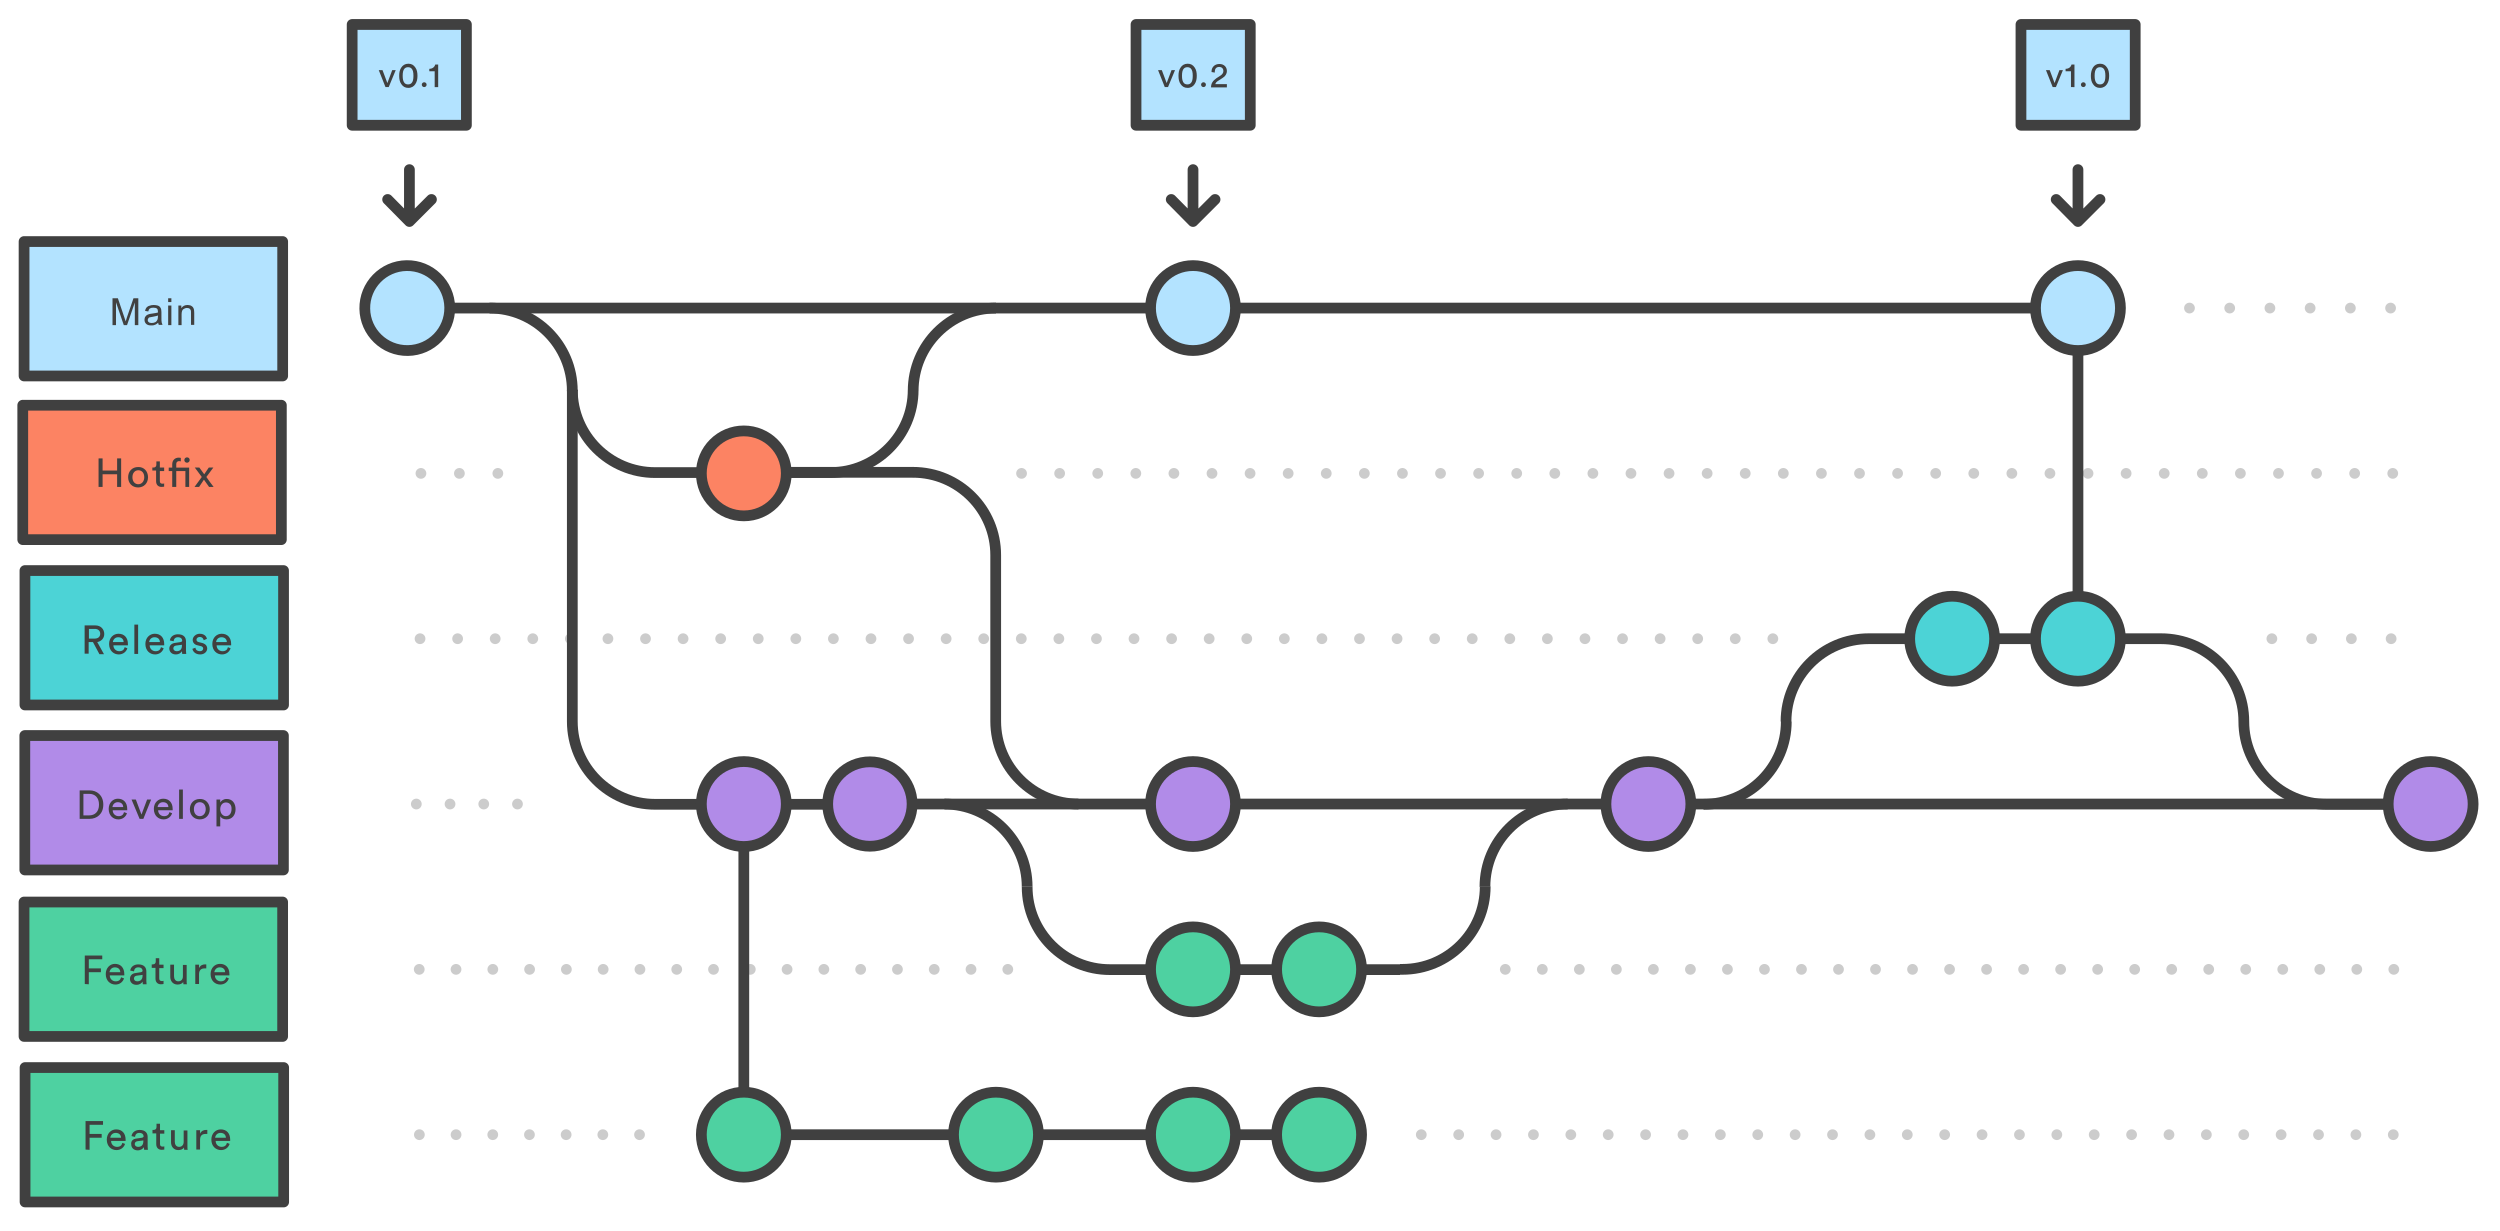 <?xml version="1.0" encoding="UTF-8" standalone="no"?>
<!-- Generator: Adobe Illustrator 25.2.3, SVG Export Plug-In . SVG Version: 6.00 Build 0)  -->

<svg
   xmlns:dc="http://purl.org/dc/elements/1.1/"
   xmlns:cc="http://creativecommons.org/ns#"
   xmlns:rdf="http://www.w3.org/1999/02/22-rdf-syntax-ns#"
   xmlns:svg="http://www.w3.org/2000/svg"
   xmlns="http://www.w3.org/2000/svg"
   xmlns:sodipodi="http://sodipodi.sourceforge.net/DTD/sodipodi-0.dtd"
   xmlns:inkscape="http://www.inkscape.org/namespaces/inkscape"
   version="1.1"
   id="Lager_1"
   x="0px"
   y="0px"
   viewBox="0 0 930 458"
   xml:space="preserve"
   sodipodi:docname="gitflow-2.svg"
   width="930"
   height="458"
   inkscape:version="0.92.5 (2060ec1f9f, 2020-04-08)"><defs
   id="defs149" /><sodipodi:namedview
   pagecolor="#ffffff"
   bordercolor="#666666"
   borderopacity="1"
   objecttolerance="10"
   gridtolerance="10"
   guidetolerance="10"
   inkscape:pageopacity="0"
   inkscape:pageshadow="2"
   inkscape:window-width="1920"
   inkscape:window-height="966"
   id="namedview147"
   showgrid="false"
   inkscape:zoom="0.82229965"
   inkscape:cx="184.44449"
   inkscape:cy="178.44767"
   inkscape:window-x="0"
   inkscape:window-y="27"
   inkscape:window-maximized="1"
   inkscape:current-layer="Lager_1" />
<style
   type="text/css"
   id="style2">
	.st0{fill:none;stroke:#404040;stroke-width:4;stroke-miterlimit:10;}
	.st1{fill:#4ED1A1;stroke:#404040;stroke-width:4;stroke-miterlimit:10;}
	.st2{fill:#B18BE8;stroke:#404040;stroke-width:4;stroke-miterlimit:10;}
	.st3{fill:none;stroke:#CCCCCC;stroke-width:4;stroke-linecap:round;stroke-linejoin:round;stroke-dasharray:0,14.305;}
	.st4{fill:none;stroke:#CCCCCC;stroke-width:4;stroke-linecap:round;stroke-linejoin:round;}
	.st5{fill:none;stroke:#CCCCCC;stroke-width:4;stroke-linecap:round;stroke-linejoin:round;stroke-dasharray:0,14.169;}
	.st6{fill:none;stroke:#CCCCCC;stroke-width:4;stroke-linecap:round;stroke-linejoin:round;stroke-dasharray:0,13.979;}
	.st7{fill:none;stroke:#CCCCCC;stroke-width:4;stroke-linecap:round;stroke-linejoin:round;stroke-dasharray:0,14.788;}
	.st8{fill:none;stroke:#CCCCCC;stroke-width:4;stroke-linecap:round;stroke-linejoin:round;stroke-dasharray:0,14.963;}
	.st9{fill:#B3E3FF;stroke:#404040;stroke-width:4;stroke-miterlimit:10;}
	.st10{fill:#B3E3FF;stroke:#404040;stroke-width:4;stroke-linecap:round;stroke-linejoin:round;stroke-miterlimit:10;}
	.st11{fill:#404040;}
	.st12{fill:none;stroke:#404040;stroke-width:4;stroke-linecap:round;stroke-linejoin:round;stroke-miterlimit:10;}
	.st13{fill:none;stroke:#CCCCCC;stroke-width:4;stroke-linecap:round;stroke-linejoin:round;stroke-dasharray:0,12.543;}
	.st14{fill:none;stroke:#CCCCCC;stroke-width:4;stroke-linecap:round;stroke-linejoin:round;stroke-dasharray:0,13.684;}
	.st15{fill:none;stroke:#CCCCCC;stroke-width:4;stroke-linecap:round;stroke-linejoin:round;stroke-dasharray:0,13.772;}
	.st16{fill:none;stroke:#CCCCCC;stroke-width:4;stroke-linecap:round;stroke-linejoin:round;stroke-dasharray:0,13.649;}
	.st17{fill:none;stroke:#CCCCCC;stroke-width:4;stroke-linecap:round;stroke-linejoin:round;stroke-dasharray:0,13.907;}
	.st18{fill:#4CD3D6;stroke:#404040;stroke-width:4;stroke-linecap:round;stroke-linejoin:round;stroke-miterlimit:10;}
	.st19{fill:#B18BE8;stroke:#404040;stroke-width:4;stroke-linecap:round;stroke-linejoin:round;stroke-miterlimit:10;}
	.st20{fill:#FC8363;stroke:#404040;stroke-width:4;stroke-linecap:round;stroke-linejoin:round;stroke-miterlimit:10;}
	.st21{fill:#4ED1A1;stroke:#404040;stroke-width:4;stroke-linecap:round;stroke-linejoin:round;stroke-miterlimit:10;}
	.st22{fill:#4CD3D6;stroke:#404040;stroke-width:4;stroke-linejoin:round;stroke-miterlimit:10;}
	.st23{fill:#414141;}
</style>
<path
   class="st0"
   d="m 552.4,329.9 c 0,-17 13.8,-30.8 30.8,-30.8"
   id="path4"
   inkscape:connector-curvature="0"
   style="fill:none;stroke:#404040;stroke-width:4;stroke-miterlimit:10" />
<path
   class="st0"
   d="m 382.1,329.9 c 0,-17 -13.8,-30.8 -30.8,-30.8 m -58.8,123 h 213.9"
   id="path6"
   inkscape:connector-curvature="0"
   style="fill:none;stroke:#404040;stroke-width:4;stroke-miterlimit:10" />
<circle
   class="st1"
   cx="443.8"
   cy="422.1"
   r="15.8"
   id="circle8"
   style="fill:#4ed1a1;stroke:#404040;stroke-width:4;stroke-miterlimit:10" />
<circle
   class="st1"
   cx="490.7"
   cy="422.1"
   r="15.8"
   id="circle10"
   style="fill:#4ed1a1;stroke:#404040;stroke-width:4;stroke-miterlimit:10" />
<circle
   class="st1"
   cx="370.5"
   cy="422.1"
   r="15.8"
   id="circle12"
   style="fill:#4ed1a1;stroke:#404040;stroke-width:4;stroke-miterlimit:10" />
<path
   class="st0"
   d="M 904.2,299.1 H 307.9"
   id="path14"
   inkscape:connector-curvature="0"
   style="fill:none;stroke:#404040;stroke-width:4;stroke-miterlimit:10" />
<circle
   class="st2"
   cx="613.2"
   cy="299.1"
   r="15.8"
   id="circle16"
   style="fill:#b18be8;stroke:#404040;stroke-width:4;stroke-miterlimit:10" />
<circle
   class="st2"
   cx="443.8"
   cy="299.1"
   r="15.8"
   id="circle18"
   style="fill:#b18be8;stroke:#404040;stroke-width:4;stroke-miterlimit:10" />
<circle
   class="st2"
   cx="904.2"
   cy="299.1"
   r="15.8"
   id="circle20"
   style="fill:#b18be8;stroke:#404040;stroke-width:4;stroke-miterlimit:10" />
<path
   class="st0"
   d="m 382.1,329.9 c 0,17 13.8,30.8 30.8,30.8 H 520.8 M 212.9,145 c 0,17 13.8,30.8 30.8,30.8 H 261"
   id="path22"
   inkscape:connector-curvature="0"
   style="fill:none;stroke:#404040;stroke-width:4;stroke-miterlimit:10" />
<circle
   class="st1"
   cx="443.8"
   cy="360.6"
   r="15.8"
   id="circle24"
   style="fill:#4ed1a1;stroke:#404040;stroke-width:4;stroke-miterlimit:10" />
<circle
   class="st1"
   cx="490.7"
   cy="360.6"
   r="15.8"
   id="circle26"
   style="fill:#4ed1a1;stroke:#404040;stroke-width:4;stroke-miterlimit:10" />
<path
   class="st0"
   d="m 520.8,360.6 h 0.9 c 17,0 30.8,-13.8 30.8,-30.8"
   id="path28"
   inkscape:connector-curvature="0"
   style="fill:none;stroke:#404040;stroke-width:4;stroke-miterlimit:10" />
<path
   class="st3"
   d="M 185.2,176.1 H 149.5"
   id="path30"
   inkscape:connector-curvature="0"
   style="fill:none;stroke:#cccccc;stroke-width:4;stroke-linecap:round;stroke-linejoin:round;stroke-dasharray:0, 14.305" />
<path
   class="st4"
   d="M 904.3,176.1"
   id="path32"
   inkscape:connector-curvature="0"
   style="fill:none;stroke:#cccccc;stroke-width:4;stroke-linecap:round;stroke-linejoin:round" />
<path
   class="st5"
   d="M 890.1,176.1 H 372.9"
   id="path34"
   inkscape:connector-curvature="0"
   style="fill:none;stroke:#cccccc;stroke-width:4;stroke-linecap:round;stroke-linejoin:round;stroke-dasharray:0, 14.169" />
<path
   class="st4"
   d="M 673.5,237.6"
   id="path36"
   inkscape:connector-curvature="0"
   style="fill:none;stroke:#cccccc;stroke-width:4;stroke-linecap:round;stroke-linejoin:round" />
<path
   class="st6"
   d="M 659.5,237.6 H 149.3"
   id="path38"
   inkscape:connector-curvature="0"
   style="fill:none;stroke:#cccccc;stroke-width:4;stroke-linecap:round;stroke-linejoin:round;stroke-dasharray:0, 13.979" />
<path
   class="st4"
   d="M 904.3,237.6"
   id="path40"
   inkscape:connector-curvature="0"
   style="fill:none;stroke:#cccccc;stroke-width:4;stroke-linecap:round;stroke-linejoin:round" />
<path
   class="st7"
   d="M 889.5,237.6 H 837.7"
   id="path42"
   inkscape:connector-curvature="0"
   style="fill:none;stroke:#cccccc;stroke-width:4;stroke-linecap:round;stroke-linejoin:round;stroke-dasharray:0, 14.788" />
<path
   class="st4"
   d="M 904.2,114.6"
   id="path44"
   inkscape:connector-curvature="0"
   style="fill:none;stroke:#cccccc;stroke-width:4;stroke-linecap:round;stroke-linejoin:round" />
<path
   class="st8"
   d="M 889.3,114.6 H 807"
   id="path46"
   inkscape:connector-curvature="0"
   style="fill:none;stroke:#cccccc;stroke-width:4;stroke-linecap:round;stroke-linejoin:round;stroke-dasharray:0, 14.963" />
<path
   class="st0"
   d="m 212.9,145.4 c 0,-17 -13.8,-30.8 -30.8,-30.8 M 339.7,145 c 0,17 -13.8,30.8 -30.8,30.8 h -48 m 78.8,-30.4 c 0,-17 13.8,-30.8 30.8,-30.8 m 30.7,184.5 c -17,0 -30.8,-13.8 -30.8,-30.8 v -61.8 m 0,0 c 0,-17 -13.8,-30.8 -30.8,-30.8"
   id="path48"
   inkscape:connector-curvature="0"
   style="fill:none;stroke:#404040;stroke-width:4;stroke-miterlimit:10" />
<circle
   class="st1"
   cx="276.7"
   cy="422.1"
   r="15.8"
   id="circle50"
   style="fill:#4ed1a1;stroke:#404040;stroke-width:4;stroke-miterlimit:10" />
<path
   class="st0"
   d="M 773,114.6 H 167.2"
   id="path52"
   inkscape:connector-curvature="0"
   style="fill:none;stroke:#404040;stroke-width:4;stroke-miterlimit:10" />
<circle
   transform="rotate(-0.868)"
   class="st9"
   cx="149.748"
   cy="116.886"
   id="ellipse54"
   r="15.8"
   style="fill:#b3e3ff;stroke:#404040;stroke-width:4;stroke-miterlimit:10" />
<circle
   class="st9"
   cx="443.8"
   cy="114.6"
   r="15.8"
   id="circle56"
   style="fill:#b3e3ff;stroke:#404040;stroke-width:4;stroke-miterlimit:10" />
<circle
   class="st9"
   cx="773"
   cy="114.6"
   r="15.8"
   id="circle58"
   style="fill:#b3e3ff;stroke:#404040;stroke-width:4;stroke-miterlimit:10" />
<path
   class="st10"
   d="m 131,9.1 h 42.5 V 46.6 H 131 Z"
   id="path60"
   inkscape:connector-curvature="0"
   style="fill:#b3e3ff;stroke:#404040;stroke-width:4;stroke-linecap:round;stroke-linejoin:round;stroke-miterlimit:10" />
<path
   class="st11"
   d="m 144.6,32.4 h -1.2 l -2.5,-6.3 h 1.4 l 1.8,4.8 1.8,-4.8 h 1.3 z m 4.7,-7.3 c 0.5,-0.8 1.4,-1.4 2.6,-1.4 1.2,0 2,0.5 2.6,1.4 0.6,0.8 0.8,1.9 0.8,3.1 0,1.2 -0.2,2.2 -0.8,3.1 -0.5,0.8 -1.4,1.4 -2.6,1.4 -1.2,0 -2,-0.5 -2.6,-1.4 -0.6,-0.8 -0.8,-1.9 -0.8,-3.1 0,-1.2 0.2,-2.3 0.8,-3.1 z m 1.2,5.8 c 0.3,0.3 0.7,0.5 1.3,0.5 0.6,0 1,-0.2 1.3,-0.5 0.5,-0.5 0.7,-1.4 0.7,-2.7 0,-1.3 -0.2,-2.2 -0.7,-2.7 -0.3,-0.3 -0.7,-0.5 -1.3,-0.5 -0.6,0 -1,0.2 -1.3,0.5 -0.5,0.5 -0.7,1.4 -0.7,2.7 0,1.3 0.2,2.1 0.7,2.7 z m 7.3,-0.3 c 0.5,0 0.9,0.4 0.9,0.9 0,0.5 -0.4,0.9 -0.9,0.9 -0.5,0 -0.9,-0.4 -0.9,-0.9 0,-0.5 0.4,-0.9 0.9,-0.9 z m 3.9,1.8 v -5.9 h -2 v -0.9 c 1.2,0 2,-0.7 2.2,-1.6 h 1.1 v 8.4 c 0,0 -1.3,0 -1.3,0 z"
   id="path62"
   inkscape:connector-curvature="0"
   style="fill:#404040" />
<path
   class="st12"
   d="M 152.3,80.7 V 63.1 m 8.2,11.1 -8.2,8.2 -8.1,-8.2"
   id="path64"
   inkscape:connector-curvature="0"
   style="fill:none;stroke:#404040;stroke-width:4;stroke-linecap:round;stroke-linejoin:round;stroke-miterlimit:10" />
<path
   class="st10"
   d="m 422.6,9.1 h 42.5 v 37.5 h -42.5 z"
   id="path66"
   inkscape:connector-curvature="0"
   style="fill:#b3e3ff;stroke:#404040;stroke-width:4;stroke-linecap:round;stroke-linejoin:round;stroke-miterlimit:10" />
<path
   class="st11"
   d="m 434.5,32.4 h -1.2 l -2.5,-6.3 h 1.4 l 1.8,4.8 1.8,-4.8 h 1.3 z m 4.7,-7.3 c 0.5,-0.8 1.4,-1.4 2.6,-1.4 1.2,0 2,0.5 2.6,1.4 0.6,0.8 0.8,1.9 0.8,3.1 0,1.2 -0.2,2.2 -0.8,3.1 -0.5,0.8 -1.4,1.4 -2.6,1.4 -1.2,0 -2,-0.5 -2.6,-1.4 -0.6,-0.8 -0.8,-1.9 -0.8,-3.1 0,-1.2 0.2,-2.3 0.8,-3.1 z m 1.2,5.8 c 0.3,0.3 0.7,0.5 1.3,0.5 0.6,0 1,-0.2 1.3,-0.5 0.5,-0.5 0.7,-1.4 0.7,-2.7 0,-1.3 -0.2,-2.2 -0.7,-2.7 -0.3,-0.3 -0.7,-0.5 -1.3,-0.5 -0.6,0 -1,0.2 -1.3,0.5 -0.5,0.5 -0.7,1.4 -0.7,2.7 0,1.3 0.2,2.1 0.7,2.7 z m 7.3,-0.3 c 0.5,0 0.9,0.4 0.9,0.9 0,0.5 -0.4,0.9 -0.9,0.9 -0.5,0 -0.9,-0.4 -0.9,-0.9 0,-0.5 0.4,-0.9 0.9,-0.9 z m 3,-3.8 v -0.3 c 0,-1.4 1.1,-2.7 2.9,-2.7 1.8,0 2.8,1.2 2.8,2.6 0,1.1 -0.6,2 -1.6,2.6 l -1.7,1.1 c -0.5,0.3 -0.9,0.7 -1,1.2 h 4.3 v 1.2 h -5.9 c 0,-1.4 0.6,-2.4 2,-3.4 l 1.4,-0.9 c 0.8,-0.5 1.2,-1.1 1.2,-1.8 0,-0.8 -0.5,-1.5 -1.6,-1.5 -1.1,0 -1.6,0.8 -1.6,1.7 V 27 Z"
   id="path68"
   inkscape:connector-curvature="0"
   style="fill:#404040" />
<path
   class="st12"
   d="M 443.8,80.7 V 63.1 m 8.2,11.1 -8.2,8.2 -8.1,-8.2"
   id="path70"
   inkscape:connector-curvature="0"
   style="fill:none;stroke:#404040;stroke-width:4;stroke-linecap:round;stroke-linejoin:round;stroke-miterlimit:10" />
<path
   class="st10"
   d="m 751.8,9.1 h 42.5 v 37.5 h -42.5 z"
   id="path72"
   inkscape:connector-curvature="0"
   style="fill:#b3e3ff;stroke:#404040;stroke-width:4;stroke-linecap:round;stroke-linejoin:round;stroke-miterlimit:10" />
<path
   class="st11"
   d="m 764.8,32.4 h -1.2 l -2.5,-6.3 h 1.4 l 1.8,4.8 1.8,-4.8 h 1.3 z m 5.6,0 v -5.9 h -2 v -0.9 c 1.2,0 2,-0.7 2.2,-1.6 h 1.1 v 8.4 z m 4.6,-1.8 c 0.5,0 0.9,0.4 0.9,0.9 0,0.5 -0.4,0.9 -0.9,0.9 -0.5,0 -0.9,-0.4 -0.9,-0.9 0,-0.5 0.4,-0.9 0.9,-0.9 z m 3.6,-5.5 c 0.5,-0.8 1.4,-1.4 2.6,-1.4 1.2,0 2,0.5 2.6,1.4 0.6,0.8 0.8,1.9 0.8,3.1 0,1.2 -0.2,2.2 -0.8,3.1 -0.5,0.8 -1.4,1.4 -2.6,1.4 -1.2,0 -2,-0.5 -2.6,-1.4 -0.6,-0.8 -0.8,-1.9 -0.8,-3.1 0,-1.2 0.3,-2.3 0.8,-3.1 z m 1.3,5.8 c 0.3,0.3 0.7,0.5 1.3,0.5 0.6,0 1,-0.2 1.3,-0.5 0.5,-0.5 0.7,-1.4 0.7,-2.7 0,-1.3 -0.2,-2.2 -0.7,-2.7 -0.3,-0.3 -0.7,-0.5 -1.3,-0.5 -0.6,0 -1,0.2 -1.3,0.5 -0.5,0.5 -0.7,1.4 -0.7,2.7 0,1.3 0.2,2.1 0.7,2.7 z"
   id="path74"
   inkscape:connector-curvature="0"
   style="fill:#404040" />
<path
   class="st12"
   d="M 773,80.7 V 63.1 m 8.2,11.1 -8.2,8.2 -8.1,-8.2"
   id="path76"
   inkscape:connector-curvature="0"
   style="fill:none;stroke:#404040;stroke-width:4;stroke-linecap:round;stroke-linejoin:round;stroke-miterlimit:10" />
<path
   class="st13"
   d="M 192.5,299.1 H 148.6"
   id="path78"
   inkscape:connector-curvature="0"
   style="fill:none;stroke:#cccccc;stroke-width:4;stroke-linecap:round;stroke-linejoin:round;stroke-dasharray:0, 12.543" />
<path
   class="st4"
   d="M 388.6,360.6"
   id="path80"
   inkscape:connector-curvature="0"
   style="fill:none;stroke:#cccccc;stroke-width:4;stroke-linecap:round;stroke-linejoin:round" />
<path
   class="st14"
   d="M 374.9,360.6 H 149.2"
   id="path82"
   inkscape:connector-curvature="0"
   style="fill:none;stroke:#cccccc;stroke-width:4;stroke-linecap:round;stroke-linejoin:round;stroke-dasharray:0, 13.684" />
<path
   class="st4"
   d="M 904.3,360.6"
   id="path84"
   inkscape:connector-curvature="0"
   style="fill:none;stroke:#cccccc;stroke-width:4;stroke-linecap:round;stroke-linejoin:round" />
<path
   class="st15"
   d="M 890.5,360.6 H 553.1"
   id="path86"
   inkscape:connector-curvature="0"
   style="fill:none;stroke:#cccccc;stroke-width:4;stroke-linecap:round;stroke-linejoin:round;stroke-dasharray:0, 13.772" />
<path
   class="st4"
   d="M 251.5,422.1"
   id="path88"
   inkscape:connector-curvature="0"
   style="fill:none;stroke:#cccccc;stroke-width:4;stroke-linecap:round;stroke-linejoin:round" />
<path
   class="st16"
   d="M 237.9,422.1 H 149.1"
   id="path90"
   inkscape:connector-curvature="0"
   style="fill:none;stroke:#cccccc;stroke-width:4;stroke-linecap:round;stroke-linejoin:round;stroke-dasharray:0, 13.649" />
<path
   class="st4"
   d="M 904.3,422.1"
   id="path92"
   inkscape:connector-curvature="0"
   style="fill:none;stroke:#cccccc;stroke-width:4;stroke-linecap:round;stroke-linejoin:round" />
<path
   class="st17"
   d="M 890.3,422.1 H 521.8"
   id="path94"
   inkscape:connector-curvature="0"
   style="fill:none;stroke:#cccccc;stroke-width:4;stroke-linecap:round;stroke-linejoin:round;stroke-dasharray:0, 13.907" />
<path
   class="st18"
   d="M 9.28,212.253 H 105.48 v 50 H 9.28 Z"
   id="path96"
   inkscape:connector-curvature="0"
   style="fill:#4cd3d6;stroke:#404040;stroke-width:4;stroke-linecap:round;stroke-linejoin:round;stroke-miterlimit:10" />
<path
   class="st11"
   d="m 34.58,238.853 h -1.6 v 4.3 h -1.5 v -10.5 h 4 c 2,0 3.3,1.4 3.3,3.2 0,1.5 -1,2.7 -2.6,3 l 2.5,4.5 h -1.7 z m 0.7,-1.3 c 1.2,0 2,-0.7 2,-1.8 0,-1.1 -0.8,-1.8 -2,-1.8 h -2.2 v 3.6 c 0,0 2.2,0 2.2,0 z m 12.1,3.6 c -0.4,1.3 -1.6,2.3 -3.2,2.3 -1.9,0 -3.6,-1.4 -3.6,-3.9 0,-2.3 1.6,-3.8 3.5,-3.8 2.2,0 3.5,1.5 3.5,3.8 v 0.5 h -5.4 c 0,1.3 1,2.2 2.2,2.2 1.2,0 1.8,-0.6 2,-1.5 z m -1.4,-2.3 c 0,-1 -0.7,-1.8 -2,-1.8 -1.2,0 -1.9,0.9 -2,1.8 z m 4,4.4 v -10.9 h 1.4 v 10.9 z m 10.9,-2.1 c -0.4,1.3 -1.6,2.3 -3.2,2.3 -1.9,0 -3.6,-1.4 -3.6,-3.9 0,-2.3 1.6,-3.8 3.5,-3.8 2.2,0 3.5,1.5 3.5,3.8 v 0.5 h -5.4 c 0,1.3 1,2.2 2.2,2.2 1.2,0 1.8,-0.6 2,-1.5 z m -1.4,-2.3 c 0,-1 -0.7,-1.8 -2,-1.8 -1.2,0 -1.9,0.9 -2,1.8 z m 5.7,0.3 2,-0.3 c 0.4,-0.1 0.6,-0.3 0.6,-0.5 0,-0.7 -0.5,-1.3 -1.6,-1.3 -1,0 -1.5,0.6 -1.6,1.5 l -1.4,-0.3 c 0.2,-1.4 1.4,-2.3 3,-2.3 2.2,0 3,1.2 3,2.6 v 3.5 c 0,0.6 0.1,1 0.1,1.2 h -1.5 c 0,-0.2 -0.1,-0.5 -0.1,-1 -0.3,0.5 -1,1.2 -2.3,1.2 -1.5,0 -2.4,-1 -2.4,-2.2 0,-1.2 1,-2 2.2,-2.1 z m 2.5,1 v -0.3 l -2.2,0.3 c -0.6,0.1 -1,0.4 -1,1.1 0,0.5 0.5,1 1.2,1 1.1,0 2,-0.5 2,-2.1 z m 5,0.8 c 0.1,0.8 0.7,1.3 1.7,1.3 0.8,0 1.2,-0.5 1.2,-1 0,-0.4 -0.3,-0.8 -0.9,-0.9 l -1.2,-0.3 c -1.1,-0.2 -1.8,-1 -1.8,-2 0,-1.2 1.2,-2.3 2.6,-2.3 2,0 2.6,1.3 2.7,1.9 l -1.2,0.5 c -0.1,-0.4 -0.4,-1.2 -1.5,-1.2 -0.7,0 -1.2,0.5 -1.2,1 0,0.4 0.3,0.8 0.8,0.9 l 1.2,0.3 c 1.3,0.3 2,1.1 2,2.1 0,1 -0.9,2.2 -2.6,2.2 -2,0 -2.8,-1.3 -2.9,-2.1 z m 13.1,0.2 c -0.4,1.3 -1.6,2.3 -3.2,2.3 -1.9,0 -3.6,-1.4 -3.6,-3.9 0,-2.3 1.6,-3.8 3.5,-3.8 2.2,0 3.5,1.5 3.5,3.8 v 0.5 h -5.4 c 0,1.3 1,2.2 2.2,2.2 1.2,0 1.8,-0.6 2,-1.5 z m -1.4,-2.3 c 0,-1 -0.7,-1.8 -2,-1.8 -1.2,0 -1.9,0.9 -2,1.8 z"
   id="path98"
   inkscape:connector-curvature="0"
   style="fill:#404040" />
<path
   class="st19"
   d="m 9.229,273.619 h 96.2 v 50 h -96.2 z"
   id="path100"
   inkscape:connector-curvature="0"
   style="fill:#b18be8;stroke:#404040;stroke-width:4;stroke-linecap:round;stroke-linejoin:round;stroke-miterlimit:10" />
<path
   class="st11"
   d="m 29.629,304.619 v -10.6 h 3.7 c 2.7,0 5.1,1.8 5.1,5.3 0,3.5 -2.4,5.3 -5.1,5.3 z m 3.6,-1.3 c 2,0 3.6,-1.3 3.6,-4 0,-2.7 -1.6,-4 -3.6,-4 h -2.2 v 8 z m 14,-0.8 c -0.4,1.3 -1.6,2.3 -3.2,2.3 -1.9,0 -3.6,-1.4 -3.6,-3.9 0,-2.3 1.6,-3.8 3.4,-3.8 2.2,0 3.5,1.5 3.5,3.8 v 0.5 h -5.4 c 0,1.3 1,2.2 2.2,2.2 1.2,0 1.8,-0.6 2,-1.5 z m -1.4,-2.3 c 0,-1 -0.7,-1.8 -2,-1.8 -1.2,0 -1.9,0.9 -2,1.8 z m 7.5,4.4 h -1.4 l -3,-7.2 h 1.6 l 2.1,5.6 2.1,-5.6 h 1.5 z m 10.7,-2.1 c -0.4,1.3 -1.6,2.3 -3.2,2.3 -1.9,0 -3.6,-1.4 -3.6,-3.9 0,-2.3 1.6,-3.8 3.5,-3.8 2.2,0 3.5,1.5 3.5,3.8 v 0.5 h -5.4 c 0,1.3 1,2.2 2.2,2.2 1.2,0 1.8,-0.6 2,-1.5 z m -1.4,-2.3 c 0,-1 -0.7,-1.8 -2,-1.8 -1.2,0 -1.9,0.9 -2,1.8 z m 4,4.4 v -10.9 h 1.4 v 10.9 z m 11.4,-3.6 c 0,2.2 -1.5,3.8 -3.7,3.8 -2.2,0 -3.7,-1.6 -3.7,-3.8 0,-2.2 1.5,-3.8 3.7,-3.8 2.1,-0.1 3.7,1.6 3.7,3.8 z m -1.5,0 c 0,-1.7 -1,-2.6 -2.2,-2.6 -1.2,0 -2.2,0.9 -2.2,2.6 0,1.7 1,2.6 2.2,2.6 1.2,0 2.2,-1 2.2,-2.6 z m 4,6.4 v -10 h 1.4 v 1.1 c 0.4,-0.7 1.2,-1.3 2.4,-1.3 2.2,0 3.3,1.7 3.3,3.8 0,2.1 -1.2,3.8 -3.4,3.8 -1.1,0 -2,-0.5 -2.3,-1.2 v 3.8 z m 3.5,-8.9 c -1.3,0 -2.1,1.1 -2.1,2.5 0,1.5 0.9,2.6 2.1,2.6 1.3,0 2.1,-1.1 2.1,-2.6 0.1,-1.5 -0.7,-2.5 -2.1,-2.5 z"
   id="path102"
   inkscape:connector-curvature="0"
   style="fill:#404040" />
<path
   class="st20"
   d="m 8.464,150.742 h 96.2 v 50 H 8.464 Z"
   id="path104"
   inkscape:connector-curvature="0"
   style="fill:#fc8363;stroke:#404040;stroke-width:4;stroke-linecap:round;stroke-linejoin:round;stroke-miterlimit:10" />
<path
   class="st11"
   d="m 43.564,181.134 v -4.7 h -5.4 v 4.7 h -1.5 v -10.6 h 1.5 v 4.5 h 5.4 v -4.5 h 1.5 v 10.6 z m 11.5,-3.6 c 0,2.2 -1.5,3.8 -3.7,3.8 -2.2,0 -3.7,-1.6 -3.7,-3.8 0,-2.2 1.5,-3.8 3.7,-3.8 2.2,-0.1 3.7,1.6 3.7,3.8 z m -1.4,0 c 0,-1.7 -1,-2.6 -2.2,-2.6 -1.2,0 -2.2,0.9 -2.2,2.6 0,1.7 1,2.6 2.2,2.6 1.2,0 2.2,-1 2.2,-2.6 z m 5.8,-3.6 h 1.6 v 1.3 h -1.6 v 3.7 c 0,0.7 0.3,1 1,1 0.2,0 0.4,0 0.6,-0.1 v 1.2 c -0.1,0 -0.5,0.1 -1,0.1 -1.2,0 -2,-0.8 -2,-2.1 v -4 h -1.4 v -1.1 h 0.4 c 0.8,0 1.1,-0.5 1.1,-1.1 v -1.2 h 1.3 z m 7.8,-3.6 v 1.3 c -0.1,0 -0.3,-0.1 -0.6,-0.1 -0.5,0 -1.1,0.2 -1.1,1.2 v 1.2 h 4.8 v 7.2 h -1.4 v -5.9 h -3.4 v 5.9 h -1.5 v -5.9 h -1.3 v -1.3 h 1.3 v -1.2 c 0,-1.6 1.1,-2.5 2.4,-2.5 0.4,0 0.7,0.1 0.8,0.1 z m 2.3,-0.2 c 0.6,0 1,0.4 1,1 0,0.6 -0.5,1 -1,1 -0.6,0 -1,-0.5 -1,-1 0,-0.6 0.5,-1 1,-1 z m 5.5,7.3 -2.6,-3.5 h 1.7 l 1.8,2.5 1.7,-2.5 h 1.7 l -2.6,3.5 c 0.4,0.6 2.2,3.1 2.7,3.7 h -1.7 l -1.9,-2.7 -1.8,2.7 h -1.7 z"
   id="path106"
   inkscape:connector-curvature="0"
   style="fill:#404040" />
<path
   class="st21"
   d="m 9.323,397.134 h 96.2 v 50 H 9.323 Z"
   id="path108"
   inkscape:connector-curvature="0"
   style="fill:#4ed1a1;stroke:#404040;stroke-width:4;stroke-linecap:round;stroke-linejoin:round;stroke-miterlimit:10" />
<path
   class="st11"
   d="m 31.823,427.634 v -10.6 h 6.5 v 1.4 h -5 v 3.4 h 4.5 v 1.4 h -4.5 v 4.5 z m 14.7,-2.1 c -0.4,1.3 -1.6,2.3 -3.2,2.3 -1.9,0 -3.6,-1.4 -3.6,-3.9 0,-2.3 1.6,-3.8 3.5,-3.8 2.2,0 3.5,1.5 3.5,3.8 v 0.5 h -5.4 c 0,1.3 1,2.2 2.2,2.2 1.2,0 1.8,-0.6 2,-1.5 z m -1.5,-2.3 c 0,-1 -0.7,-1.8 -2,-1.8 -1.2,0 -1.9,0.9 -2,1.8 z m 5.8,0.3 2,-0.3 c 0.4,-0.1 0.6,-0.3 0.6,-0.5 0,-0.7 -0.5,-1.3 -1.6,-1.3 -1,0 -1.5,0.6 -1.6,1.5 l -1.3,-0.3 c 0.2,-1.4 1.4,-2.3 3,-2.3 2.2,0 3,1.2 3,2.6 v 3.6 c 0,0.6 0.1,1 0.1,1.2 h -1.4 c 0,-0.2 -0.1,-0.5 -0.1,-1 -0.3,0.5 -1,1.2 -2.3,1.2 -1.5,0 -2.4,-1 -2.4,-2.2 -0.2,-1.3 0.7,-2.1 2,-2.2 z m 2.5,1 v -0.3 l -2.2,0.3 c -0.6,0.1 -1,0.4 -1,1.1 0,0.5 0.5,1 1.2,1 1.1,0 2,-0.5 2,-2.1 z m 6.2,-4.1 h 1.6 v 1.3 h -1.6 v 3.8 c 0,0.7 0.3,1 1,1 0.2,0 0.4,0 0.6,-0.1 v 1.2 c -0.1,0 -0.5,0.1 -1,0.1 -1.2,0 -2,-0.8 -2,-2.1 v -4 h -1.4 v -1.3 h 0.4 c 0.8,0 1.1,-0.5 1.1,-1.1 v -1.2 h 1.3 z m 6.8,7.4 c -1.7,0 -2.7,-1.3 -2.7,-2.9 v -4.5 h 1.4 v 4.3 c 0,1 0.5,1.9 1.6,1.9 1.1,0 1.7,-0.8 1.7,-1.8 v -4.3 h 1.4 v 5.9 c 0,0.6 0,1.1 0.1,1.3 h -1.3 c 0,-0.2 -0.1,-0.6 -0.1,-0.9 -0.3,0.7 -1.2,1 -2.1,1 z m 10.7,-6 h -0.6 c -1.2,0 -2,0.6 -2,2.2 v 3.6 h -1.4 v -7.2 h 1.4 v 1.3 c 0.5,-1.1 1.4,-1.4 2.2,-1.4 h 0.5 v 1.5 z m 8.4,3.7 c -0.4,1.3 -1.6,2.3 -3.2,2.3 -1.9,0 -3.6,-1.4 -3.6,-3.9 0,-2.3 1.6,-3.8 3.5,-3.8 2.2,0 3.5,1.5 3.5,3.8 v 0.5 h -5.4 c 0,1.3 1,2.2 2.2,2.2 1.2,0 1.8,-0.6 2,-1.5 z m -1.4,-2.3 c 0,-1 -0.7,-1.8 -2,-1.8 -1.2,0 -1.9,0.9 -2,1.8 z"
   id="path110"
   inkscape:connector-curvature="0"
   style="fill:#404040" />
<path
   class="st21"
   d="m 8.939,335.555 h 96.2 v 50 H 8.939 Z"
   id="path112"
   inkscape:connector-curvature="0"
   style="fill:#4ed1a1;stroke:#404040;stroke-width:4;stroke-linecap:round;stroke-linejoin:round;stroke-miterlimit:10" />
<path
   class="st11"
   d="m 31.539,366.055 v -10.6 h 6.5 v 1.4 h -5 v 3.4 h 4.5 v 1.4 h -4.5 v 4.5 z m 14.6,-2.1 c -0.4,1.3 -1.6,2.3 -3.2,2.3 -1.9,0 -3.6,-1.4 -3.6,-3.9 0,-2.3 1.6,-3.8 3.4,-3.8 2.2,0 3.5,1.5 3.5,3.8 v 0.5 h -5.4 c 0,1.3 1,2.2 2.2,2.2 1.2,0 1.8,-0.6 2,-1.5 z m -1.4,-2.3 c 0,-1 -0.7,-1.8 -2,-1.8 -1.2,0 -1.9,0.9 -2,1.8 z m 5.8,0.3 1.9,-0.3 c 0.4,-0.1 0.6,-0.3 0.6,-0.5 0,-0.7 -0.5,-1.3 -1.6,-1.3 -1,0 -1.5,0.6 -1.6,1.5 l -1.4,-0.3 c 0.2,-1.4 1.4,-2.3 3,-2.3 2.2,0 3,1.2 3,2.6 v 3.6 c 0,0.6 0.1,1 0.1,1.2 h -1.4 c 0,-0.2 -0.1,-0.5 -0.1,-1 -0.3,0.5 -1,1.2 -2.3,1.2 -1.5,0 -2.4,-1 -2.4,-2.2 0,-1.3 0.9,-2.1 2.2,-2.2 z m 2.5,1 v -0.3 l -2.2,0.3 c -0.6,0.1 -1,0.4 -1,1.1 0,0.5 0.4,1 1.2,1 1,0 2,-0.5 2,-2.1 z m 6.2,-4.1 h 1.6 v 1.3 h -1.6 v 3.8 c 0,0.7 0.3,1 1,1 0.2,0 0.4,0 0.6,-0.1 v 1.2 c -0.1,0 -0.5,0.1 -1,0.1 -1.2,0 -2,-0.8 -2,-2.1 v -4 h -1.4 v -1.3 h 0.4 c 0.8,0 1.1,-0.5 1.1,-1.1 v -1.2 h 1.3 z m 6.8,7.4 c -1.7,0 -2.7,-1.3 -2.7,-2.9 v -4.5 h 1.4 v 4.3 c 0,1 0.5,1.9 1.6,1.9 1.1,0 1.7,-0.8 1.7,-1.8 v -4.3 h 1.4 v 5.9 c 0,0.6 0,1.1 0.1,1.3 h -1.3 c 0,-0.2 -0.1,-0.6 -0.1,-0.9 -0.3,0.7 -1.2,1 -2.1,1 z m 10.6,-6 h -0.6 c -1.2,0 -2,0.6 -2,2.2 v 3.6 h -1.4 v -7.2 h 1.4 v 1.3 c 0.5,-1.1 1.4,-1.4 2.2,-1.4 h 0.5 v 1.5 z m 8.5,3.7 c -0.4,1.3 -1.6,2.3 -3.2,2.3 -1.9,0 -3.6,-1.4 -3.6,-3.9 0,-2.3 1.6,-3.8 3.5,-3.8 2.2,0 3.5,1.5 3.5,3.8 v 0.5 h -5.4 c 0,1.3 1,2.2 2.2,2.2 1.2,0 1.8,-0.6 2,-1.5 z m -1.4,-2.3 c 0,-1 -0.7,-1.8 -2,-1.8 -1.2,0 -1.9,0.9 -2,1.8 z"
   id="path114"
   inkscape:connector-curvature="0"
   style="fill:#404040" />
<path
   class="st0"
   d="m 212.9,145 v 123.4 c 0,17 13.8,30.8 30.8,30.8 h 95.7"
   id="path116"
   inkscape:connector-curvature="0"
   style="fill:none;stroke:#404040;stroke-width:4;stroke-miterlimit:10" />
<circle
   class="st2"
   cx="323.6"
   cy="299.1"
   r="15.7"
   id="circle118"
   style="fill:#b18be8;stroke:#404040;stroke-width:4;stroke-miterlimit:10" />
<circle
   class="st2"
   cx="276.7"
   cy="299.1"
   r="15.8"
   id="circle120"
   style="fill:#b18be8;stroke:#404040;stroke-width:4;stroke-miterlimit:10" />
<circle
   class="st20"
   cx="276.7"
   cy="176.1"
   r="15.8"
   id="circle122"
   style="fill:#fc8363;stroke:#404040;stroke-width:4;stroke-linecap:round;stroke-linejoin:round;stroke-miterlimit:10" />
<path
   class="st0"
   d="m 664.5,268.4 c 0,17 -13.8,30.8 -30.8,30.8 m 201,-30.8 c 0,17 13.8,30.8 30.8,30.8 h 23 M 696.1,237.6 h -0.9 c -17,0 -30.8,13.8 -30.8,30.8 m 170.3,0 c 0,-17 -13.8,-30.8 -30.8,-30.8 H 696.1"
   id="path124"
   inkscape:connector-curvature="0"
   style="fill:none;stroke:#404040;stroke-width:4;stroke-miterlimit:10" />
<circle
   class="st22"
   cx="773"
   cy="237.6"
   r="15.8"
   id="circle126"
   style="fill:#4cd3d6;stroke:#404040;stroke-width:4;stroke-linejoin:round;stroke-miterlimit:10" />
<circle
   class="st22"
   cx="726.2"
   cy="237.6"
   r="15.8"
   id="circle128"
   style="fill:#4cd3d6;stroke:#404040;stroke-width:4;stroke-linejoin:round;stroke-miterlimit:10" />
<path
   class="st0"
   d="m 276.7,314.9 v 91.5 m 15.8,-230.7 h 47.2 M 773,221.9 v -91.5"
   id="path130"
   inkscape:connector-curvature="0"
   style="fill:none;stroke:#404040;stroke-width:4;stroke-miterlimit:10" />
<g
   id="g144"
   transform="translate(0.953,84.657)">
	<path
   class="st10"
   d="m 8,5.2 h 96.2 v 50 H 8 Z"
   id="path132"
   inkscape:connector-curvature="0"
   style="fill:#b3e3ff;stroke:#404040;stroke-width:4;stroke-linecap:round;stroke-linejoin:round;stroke-miterlimit:10" />
	<g
   id="g142">
		<path
   class="st23"
   d="m 40.9,36.3 v -10 h 2 l 2.4,7.1 c 0.2,0.7 0.4,1.2 0.5,1.5 0.1,-0.4 0.3,-0.9 0.5,-1.6 l 2.4,-7 h 1.8 v 10 h -1.3 v -8.4 l -2.9,8.4 h -1.2 l -2.9,-8.5 v 8.5 z"
   id="path134"
   inkscape:connector-curvature="0"
   style="fill:#414141" />
		<path
   class="st23"
   d="m 57.9,35.4 c -0.5,0.4 -0.9,0.7 -1.3,0.8 -0.4,0.2 -0.9,0.2 -1.4,0.2 -0.8,0 -1.4,-0.2 -1.8,-0.6 -0.4,-0.4 -0.6,-0.9 -0.6,-1.5 0,-0.4 0.1,-0.7 0.2,-1 0.2,-0.3 0.4,-0.5 0.6,-0.7 0.3,-0.2 0.6,-0.3 0.9,-0.4 0.2,-0.1 0.6,-0.1 1.1,-0.2 1,-0.1 1.7,-0.3 2.2,-0.4 0,-0.2 0,-0.3 0,-0.3 0,-0.5 -0.1,-0.9 -0.3,-1.1 -0.3,-0.3 -0.8,-0.4 -1.4,-0.4 -0.6,0 -1,0.1 -1.3,0.3 -0.3,0.2 -0.5,0.6 -0.6,1.1 L 53,31 c 0.1,-0.5 0.3,-0.9 0.5,-1.2 0.3,-0.3 0.6,-0.6 1.1,-0.7 0.5,-0.2 1,-0.3 1.6,-0.3 0.6,0 1.1,0.1 1.5,0.2 0.4,0.1 0.7,0.3 0.9,0.6 0.2,0.2 0.3,0.5 0.4,0.8 0,0.2 0.1,0.6 0.1,1.1 v 1.6 c 0,1.1 0,1.9 0.1,2.2 0.1,0.3 0.2,0.6 0.3,0.9 H 58.2 C 58,36.1 57.9,35.8 57.9,35.4 Z m -0.1,-2.7 c -0.4,0.2 -1.1,0.3 -2,0.5 -0.5,0.1 -0.9,0.2 -1.1,0.2 -0.2,0 -0.4,0.2 -0.5,0.4 -0.1,0.2 -0.2,0.4 -0.2,0.6 0,0.3 0.1,0.6 0.4,0.8 0.2,0.2 0.6,0.3 1.1,0.3 0.5,0 0.9,-0.1 1.3,-0.3 0.4,-0.2 0.6,-0.5 0.8,-0.9 0.1,-0.3 0.2,-0.7 0.2,-1.2 z"
   id="path136"
   inkscape:connector-curvature="0"
   style="fill:#414141" />
		<path
   class="st23"
   d="m 61.6,27.7 v -1.4 h 1.2 v 1.4 z m 0,8.6 V 29 h 1.2 v 7.3 z"
   id="path138"
   inkscape:connector-curvature="0"
   style="fill:#414141" />
		<path
   class="st23"
   d="M 65.4,36.3 V 29 h 1.1 v 1 c 0.5,-0.8 1.3,-1.2 2.3,-1.2 0.4,0 0.8,0.1 1.2,0.2 0.4,0.2 0.6,0.4 0.8,0.6 0.2,0.2 0.3,0.6 0.4,0.9 0,0.2 0.1,0.6 0.1,1.2 v 4.5 h -1.2 v -4.4 c 0,-0.5 0,-0.9 -0.1,-1.1 -0.1,-0.2 -0.3,-0.4 -0.5,-0.6 -0.2,-0.1 -0.5,-0.2 -0.9,-0.2 -0.5,0 -1,0.2 -1.4,0.5 -0.4,0.3 -0.6,1 -0.6,1.9 v 4 z"
   id="path140"
   inkscape:connector-curvature="0"
   style="fill:#414141" />
	</g>
</g>
</svg>